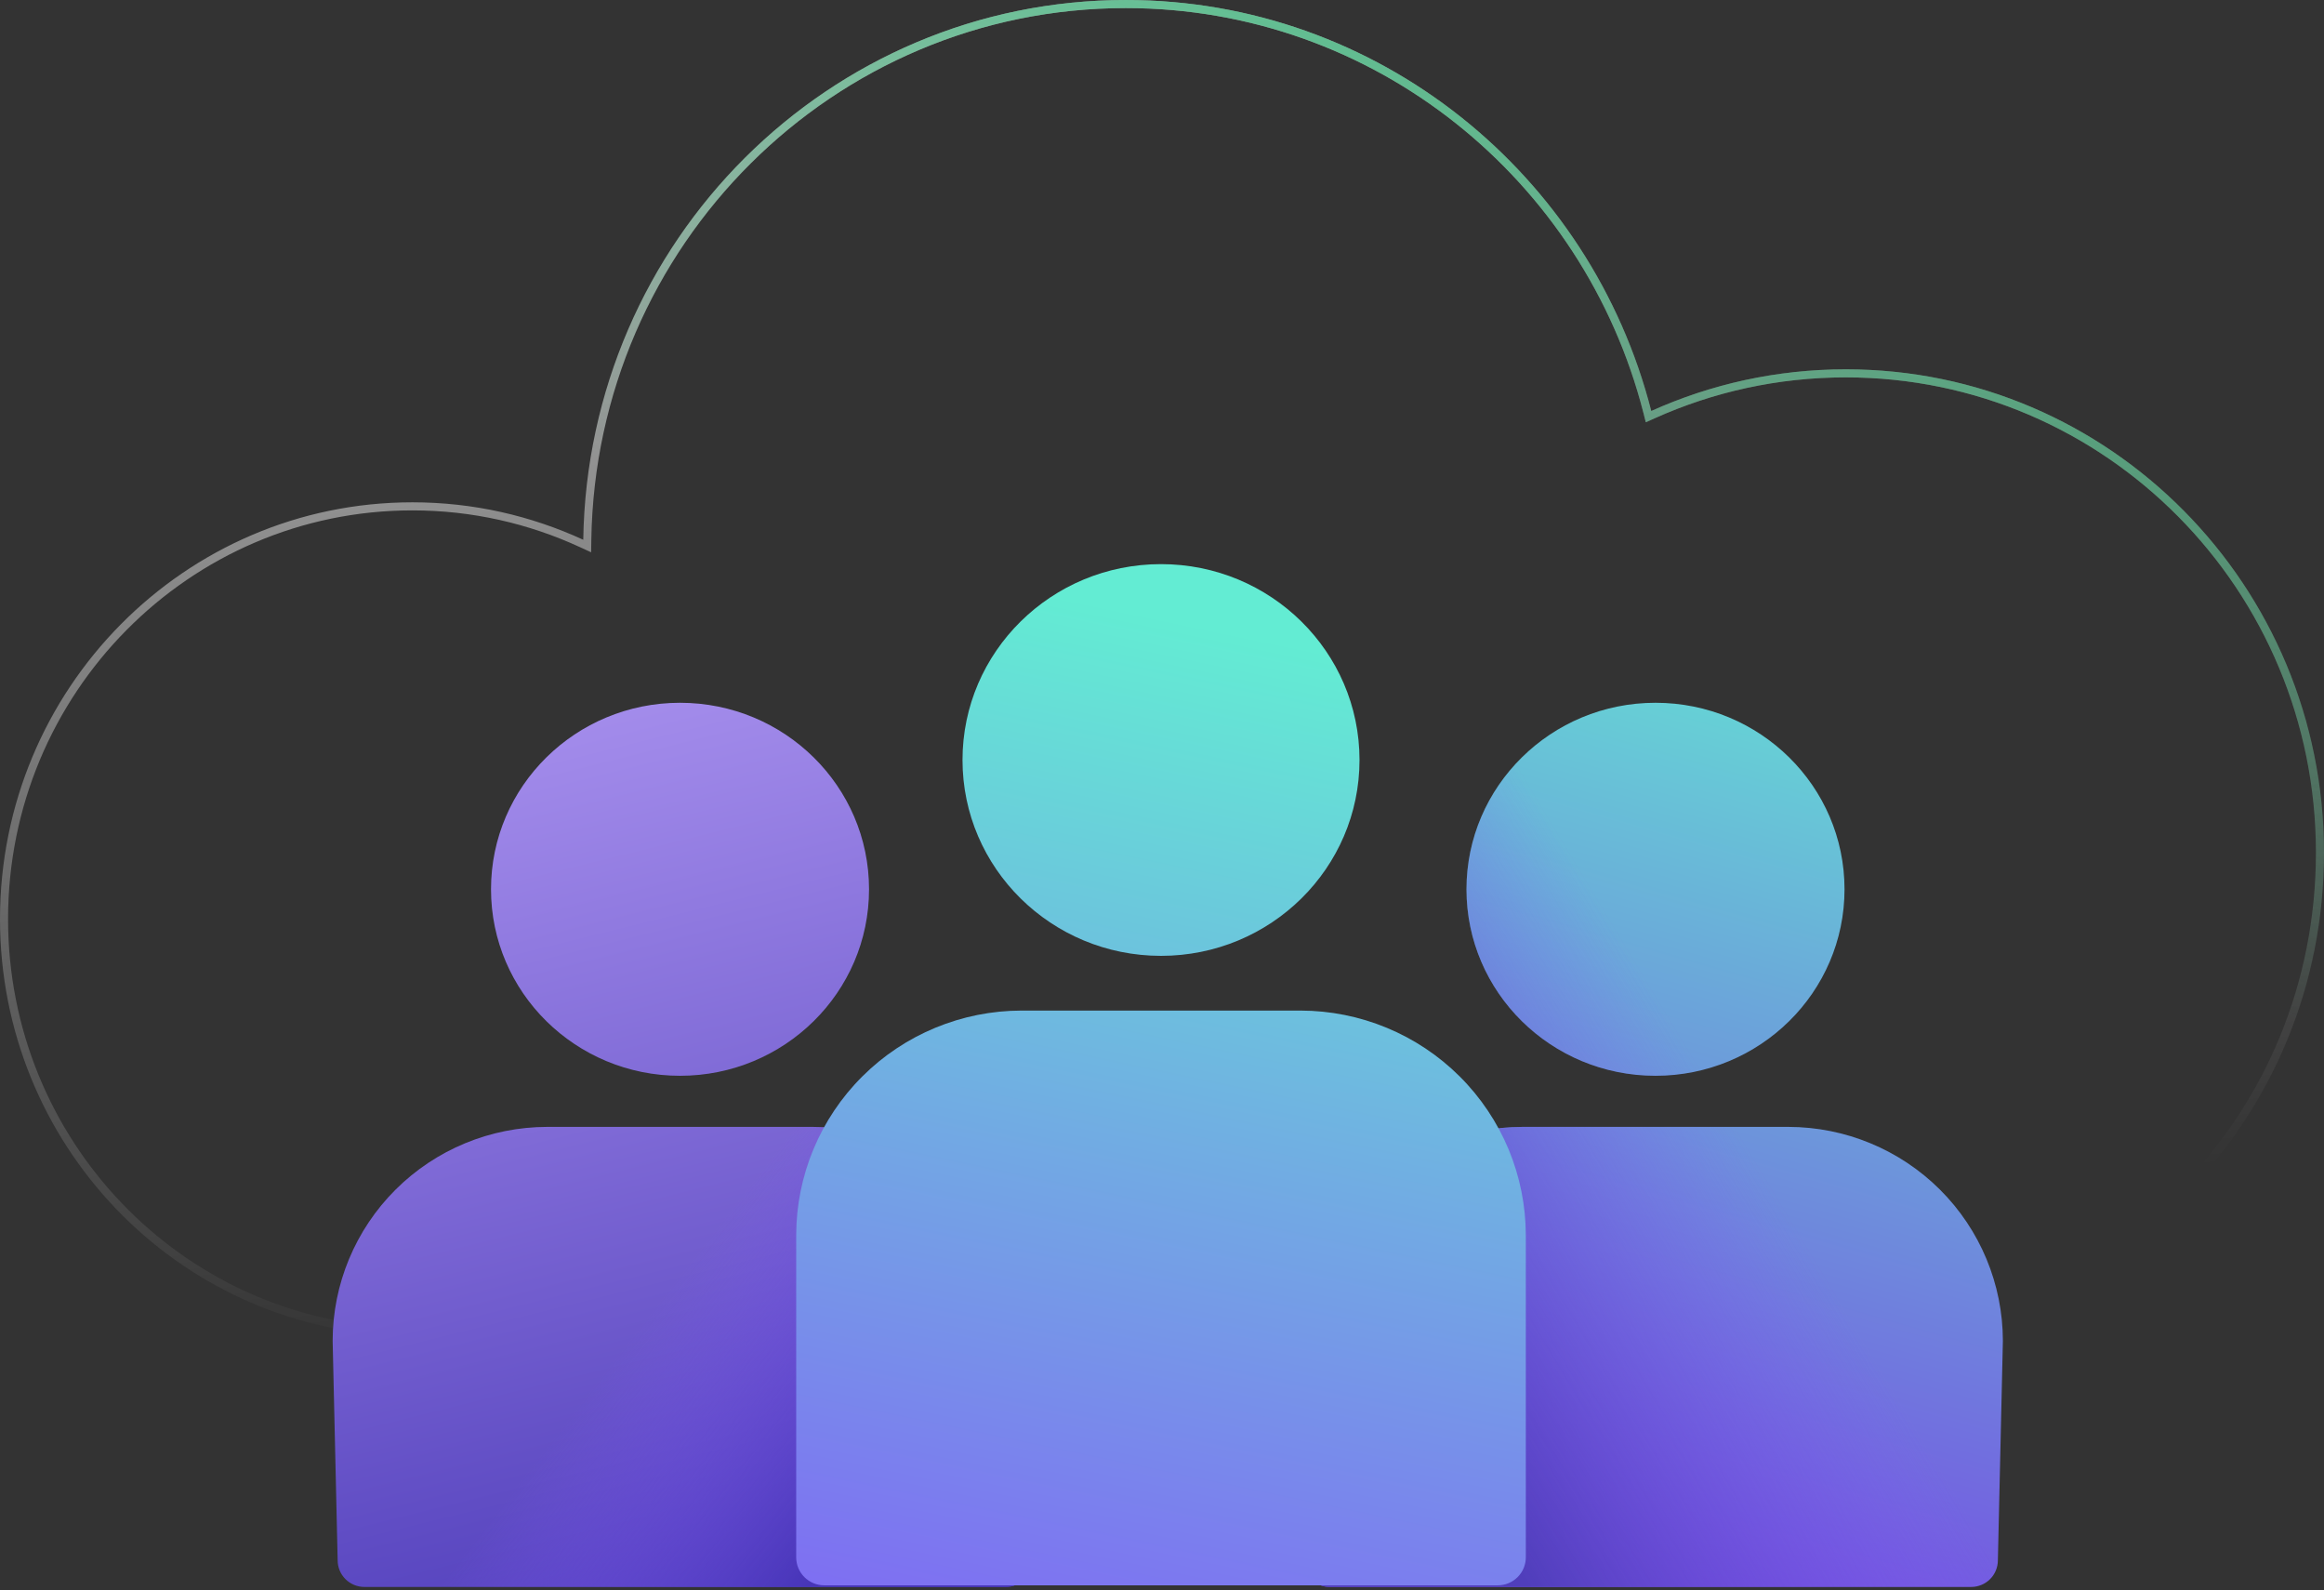 <svg width="288" height="197" viewBox="0 0 288 197" fill="none" xmlns="http://www.w3.org/2000/svg">
<rect x="0" y="0" width="288" height="197" fill="#333333" stroke="none"/>
<path d="M72.071 67.33L72.768 67.651L72.78 66.883C73.341 30.12 103.006 0.501 139.513 0.501C170.597 0.501 196.723 21.971 204.147 51.043L204.294 51.619L204.837 51.375C212.139 48.087 220.225 46.256 228.737 46.256C261.184 46.256 287.5 72.834 287.5 105.632C287.5 138.43 261.77 164.411 229.821 164.993L229.144 165.006L229.144 165.007H49.846L49.854 164.983L49.189 164.958C22.134 163.938 0.5 141.467 0.5 113.869C0.5 85.621 23.163 62.733 51.107 62.733C58.588 62.733 65.681 64.387 72.071 67.33Z" stroke="url(#paint0_linear_324_833)"/>
<path d="M72.071 67.33L72.768 67.651L72.78 66.883C73.341 30.12 103.006 0.501 139.513 0.501C170.597 0.501 196.723 21.971 204.147 51.043L204.294 51.619L204.837 51.375C212.139 48.087 220.225 46.256 228.737 46.256C261.184 46.256 287.5 72.834 287.5 105.632C287.5 138.43 261.77 164.411 229.821 164.993L229.144 165.006L229.144 165.007H49.846L49.854 164.983L49.189 164.958C22.134 163.938 0.5 141.467 0.5 113.869C0.5 85.621 23.163 62.733 51.107 62.733C58.588 62.733 65.681 64.387 72.071 67.33Z" stroke="url(#paint1_linear_324_833)"/>
<path fill-rule="evenodd" clip-rule="evenodd" d="M107.695 110.177C107.695 122.939 97.208 133.284 84.271 133.284C71.335 133.284 60.848 122.939 60.848 110.177C60.848 97.416 71.335 87.07 84.271 87.07C97.208 87.07 107.695 97.416 107.695 110.177ZM67.814 139.615H100.729C107.779 139.623 114.537 142.419 119.522 147.388C124.507 152.357 127.311 159.094 127.32 166.122L127.941 193.313C127.941 194.188 127.592 195.028 126.971 195.647C126.35 196.266 125.508 196.614 124.63 196.614H45.155C44.277 196.614 43.435 196.266 42.814 195.647C42.193 195.028 41.844 194.188 41.844 193.313L41.223 166.122C41.231 159.094 44.036 152.357 49.021 147.388C54.005 142.419 60.764 139.623 67.814 139.615Z" fill="url(#paint2_linear_324_833)"/>
<path fill-rule="evenodd" clip-rule="evenodd" d="M107.695 110.177C107.695 122.939 97.208 133.284 84.271 133.284C71.335 133.284 60.848 122.939 60.848 110.177C60.848 97.416 71.335 87.07 84.271 87.07C97.208 87.07 107.695 97.416 107.695 110.177ZM67.814 139.615H100.729C107.779 139.623 114.537 142.419 119.522 147.388C124.507 152.357 127.311 159.094 127.32 166.122L127.941 193.313C127.941 194.188 127.592 195.028 126.971 195.647C126.35 196.266 125.508 196.614 124.63 196.614H45.155C44.277 196.614 43.435 196.266 42.814 195.647C42.193 195.028 41.844 194.188 41.844 193.313L41.223 166.122C41.231 159.094 44.036 152.357 49.021 147.388C54.005 142.419 60.764 139.623 67.814 139.615Z" fill="url(#paint3_linear_324_833)"/>
<path fill-rule="evenodd" clip-rule="evenodd" d="M181.733 110.177C181.733 122.939 192.221 133.284 205.157 133.284C218.093 133.284 228.581 122.939 228.581 110.177C228.581 97.416 218.093 87.07 205.157 87.07C192.221 87.07 181.733 97.416 181.733 110.177ZM221.615 139.615H188.699C181.65 139.623 174.891 142.419 169.906 147.388C164.921 152.357 162.117 159.094 162.108 166.122L161.487 193.313C161.487 194.188 161.836 195.028 162.457 195.647C163.078 196.266 163.921 196.614 164.799 196.614H244.273C245.152 196.614 245.994 196.266 246.615 195.647C247.236 195.028 247.585 194.188 247.585 193.313L248.206 166.122C248.197 159.094 245.393 152.357 240.408 147.388C235.423 142.419 228.665 139.623 221.615 139.615Z" fill="url(#paint4_linear_324_833)"/>
<path fill-rule="evenodd" clip-rule="evenodd" d="M181.733 110.177C181.733 122.939 192.221 133.284 205.157 133.284C218.093 133.284 228.581 122.939 228.581 110.177C228.581 97.416 218.093 87.07 205.157 87.07C192.221 87.07 181.733 97.416 181.733 110.177ZM221.615 139.615H188.699C181.65 139.623 174.891 142.419 169.906 147.388C164.921 152.357 162.117 159.094 162.108 166.122L161.487 193.313C161.487 194.188 161.836 195.028 162.457 195.647C163.078 196.266 163.921 196.614 164.799 196.614H244.273C245.152 196.614 245.994 196.266 246.615 195.647C247.236 195.028 247.585 194.188 247.585 193.313L248.206 166.122C248.197 159.094 245.393 152.357 240.408 147.388C235.423 142.419 228.665 139.623 221.615 139.615Z" fill="url(#paint5_linear_324_833)"/>
<path fill-rule="evenodd" clip-rule="evenodd" d="M168.476 94.158C168.476 107.56 157.462 118.425 143.877 118.425C130.291 118.425 119.278 107.56 119.278 94.158C119.278 80.756 130.291 69.892 143.877 69.892C157.462 69.892 168.476 80.756 168.476 94.158ZM126.593 125.205H161.16C168.564 125.214 175.661 128.15 180.896 133.369C186.131 138.587 189.076 145.662 189.086 153.042V192.947C189.086 193.866 188.719 194.748 188.067 195.398C187.415 196.048 186.53 196.413 185.608 196.413H102.145C101.223 196.413 100.338 196.048 99.686 195.398C99.034 194.748 98.668 193.866 98.668 192.947V153.042C98.677 145.662 101.622 138.587 106.857 133.369C112.092 128.15 119.19 125.214 126.593 125.205Z" fill="url(#paint6_linear_324_833)"/>
<defs>
<linearGradient id="paint0_linear_324_833" x1="162.369" y1="-6.188" x2="179.446" y2="158.026" gradientUnits="userSpaceOnUse">
<stop stop-color="white" stop-opacity="0.7"/>
<stop offset="0.977" stop-color="white" stop-opacity="0"/>
</linearGradient>
<linearGradient id="paint1_linear_324_833" x1="299.71" y1="-7.826" x2="258.176" y2="117.891" gradientUnits="userSpaceOnUse">
<stop stop-color="#26C076"/>
<stop offset="1" stop-color="#26C076" stop-opacity="0"/>
</linearGradient>
<linearGradient id="paint2_linear_324_833" x1="41.223" y1="79.578" x2="73.845" y2="210.617" gradientUnits="userSpaceOnUse">
<stop stop-color="#AF97F2"/>
<stop offset="0.961" stop-color="#503EBB"/>
</linearGradient>
<linearGradient id="paint3_linear_324_833" x1="67.5" y1="179.501" x2="96.05" y2="201.666" gradientUnits="userSpaceOnUse">
<stop stop-color="#835AF7" stop-opacity="0"/>
<stop offset="1" stop-color="#4735B8"/>
</linearGradient>
<linearGradient id="paint4_linear_324_833" x1="247.852" y1="73.928" x2="212.155" y2="198.64" gradientUnits="userSpaceOnUse">
<stop stop-color="#63ECD3"/>
<stop offset="1" stop-color="#754EE2"/>
</linearGradient>
<linearGradient id="paint5_linear_324_833" x1="216.5" y1="142.001" x2="172.5" y2="168.501" gradientUnits="userSpaceOnUse">
<stop stop-color="#835AF7" stop-opacity="0"/>
<stop offset="1" stop-color="#503EBB"/>
</linearGradient>
<linearGradient id="paint6_linear_324_833" x1="141.043" y1="75.82" x2="110.826" y2="220.01" gradientUnits="userSpaceOnUse">
<stop stop-color="#63ECD3"/>
<stop offset="1" stop-color="#835AF7"/>
</linearGradient>
</defs>
</svg>
